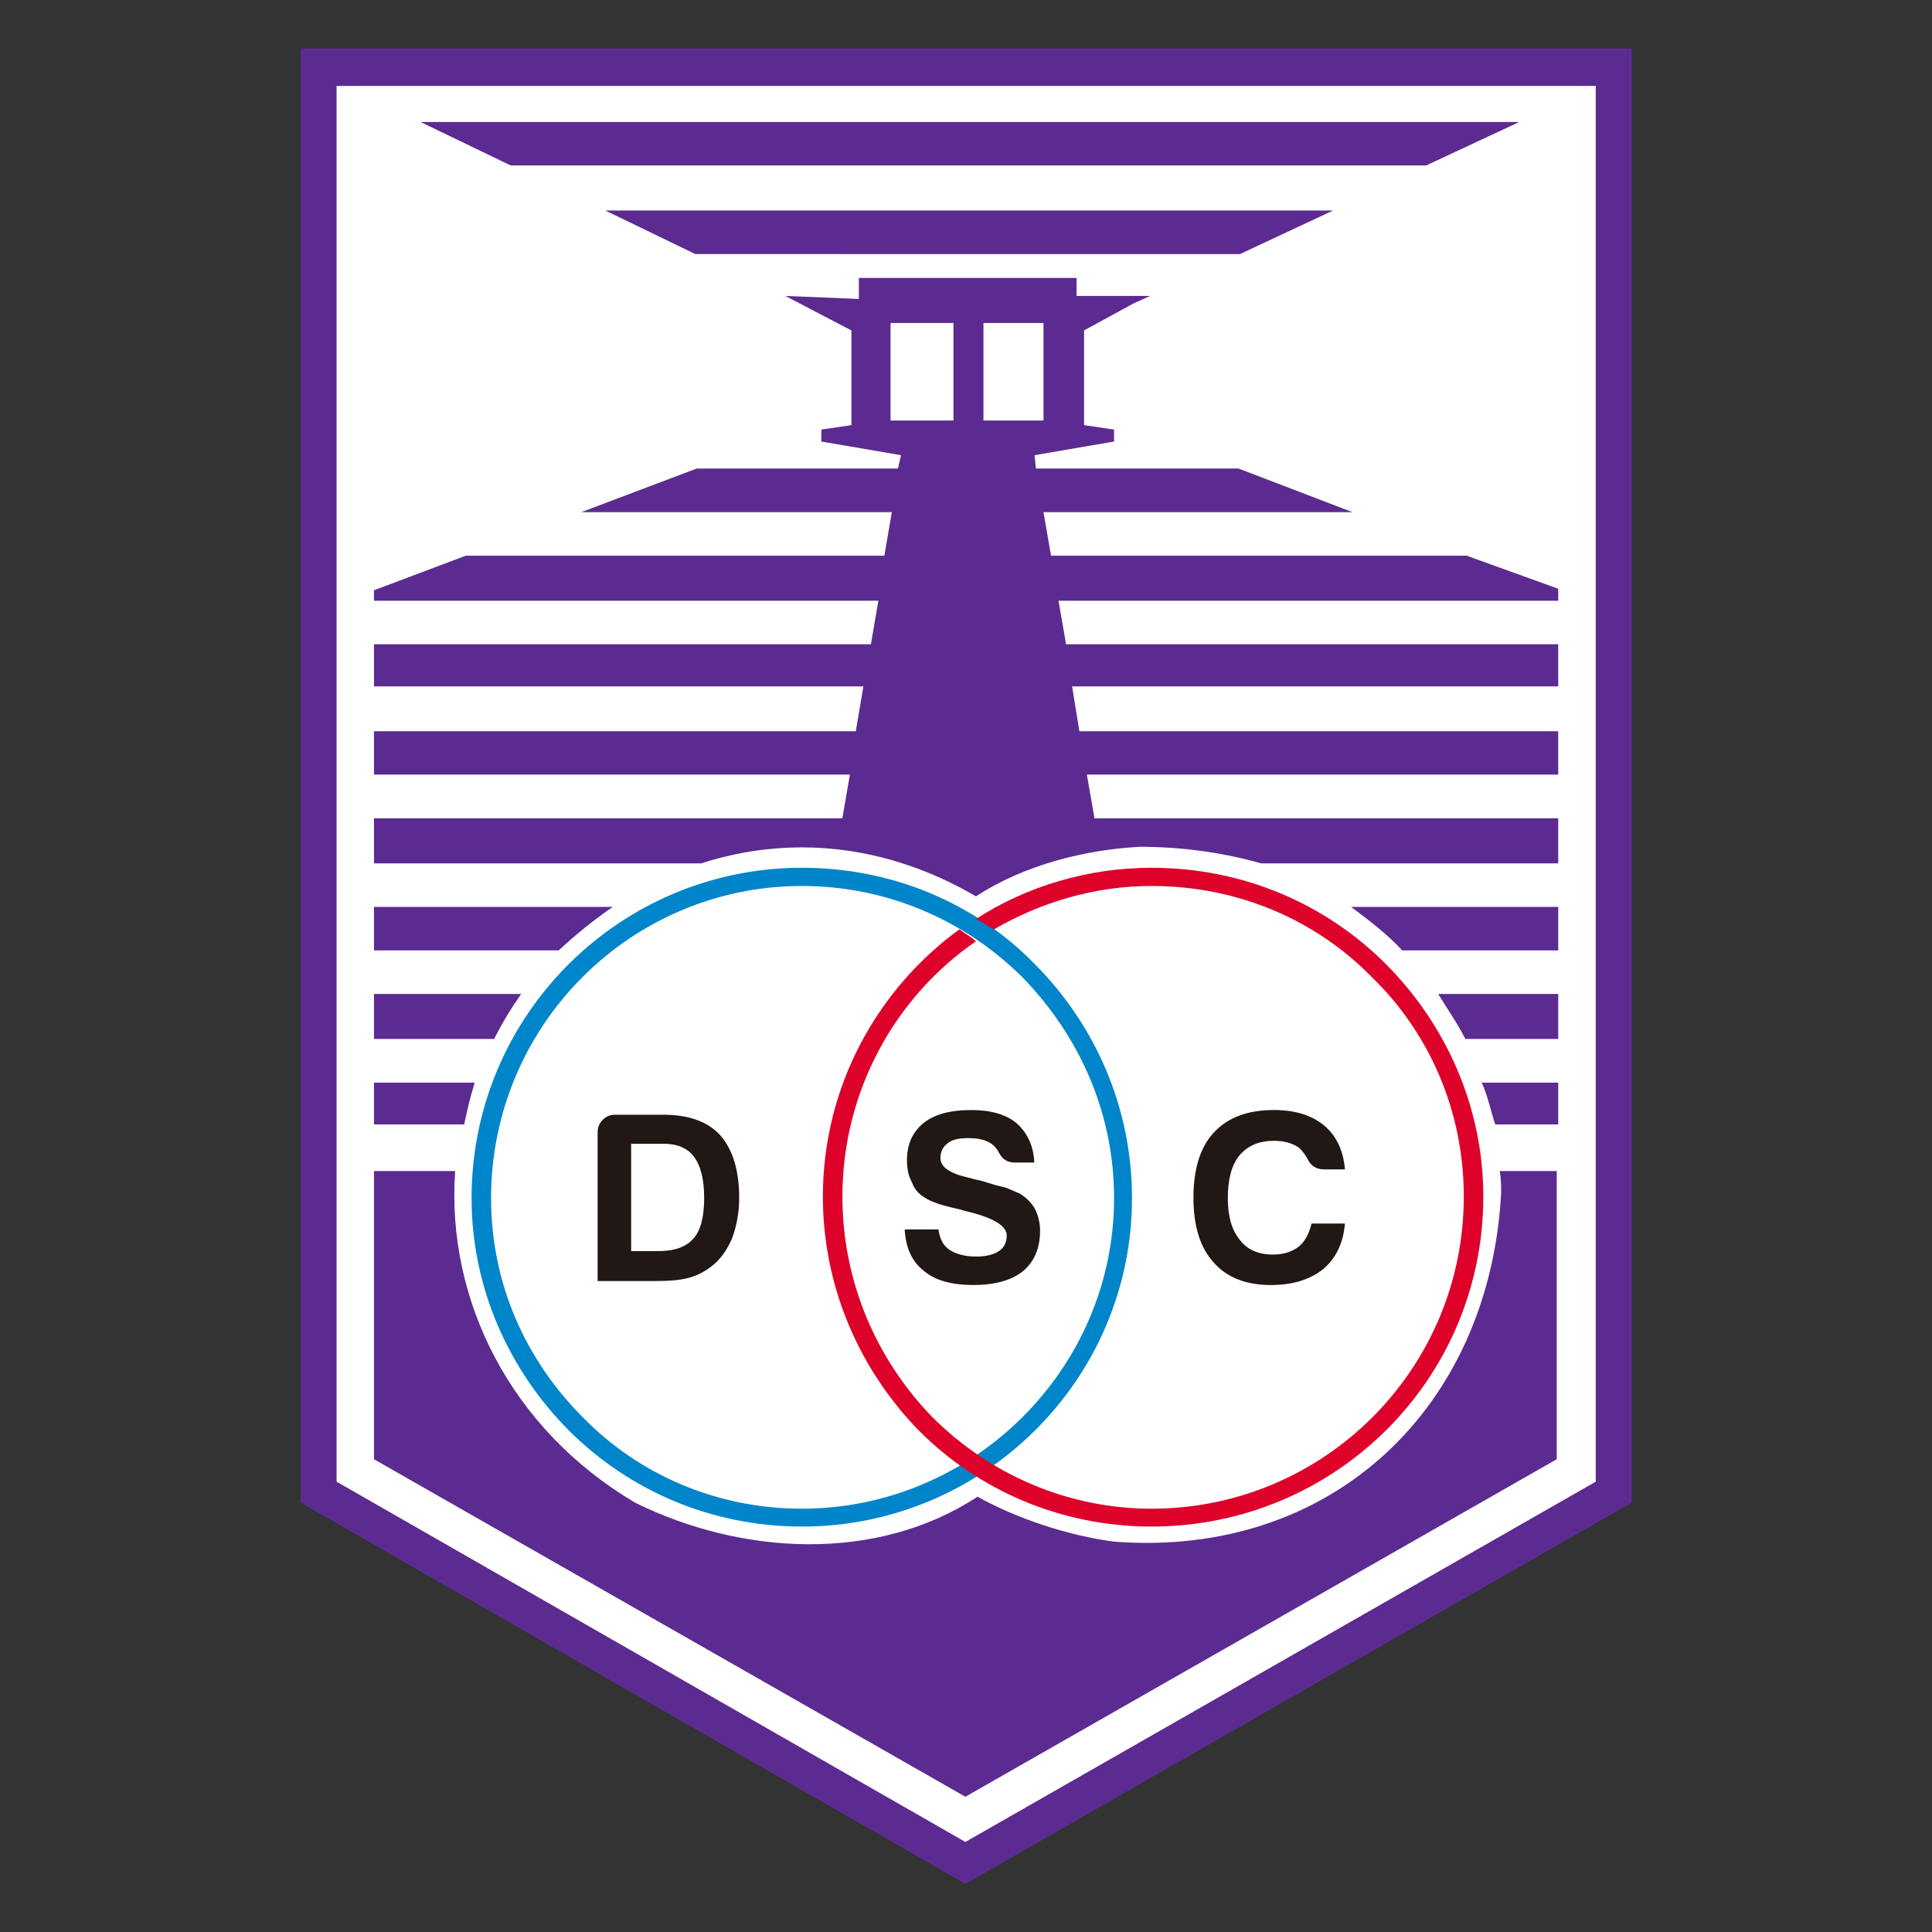 <?xml version="1.0" encoding="UTF-8" standalone="no"?>
<svg
   xmlns:dc="http://purl.org/dc/elements/1.1/"
   xmlns:cc="http://creativecommons.org/ns#"
   xmlns:rdf="http://www.w3.org/1999/02/22-rdf-syntax-ns#"
   xmlns:svg="http://www.w3.org/2000/svg"
   xmlns="http://www.w3.org/2000/svg"
   xmlns:sodipodi="http://sodipodi.sourceforge.net/DTD/sodipodi-0.dtd"
   xmlns:inkscape="http://www.inkscape.org/namespaces/inkscape"
   width="1000"
   height="1000"
   viewBox="0 0 750 750"
   version="1.1"
   id="svg37"
   sodipodi:docname="Defensor Sporting Club.svg"
   inkscape:version="1.0.1 (3bc2e813f5, 2020-09-07)">
  <rect x="0" y="0" width="750" height="750" fill="#333333" stroke="none"/>
  <defs
     id="defs41" />
  <sodipodi:namedview
     pagecolor="#ffffff"
     bordercolor="#666666"
     borderopacity="1"
     objecttolerance="10"
     gridtolerance="10"
     guidetolerance="10"
     inkscape:pageopacity="0"
     inkscape:pageshadow="2"
     inkscape:window-width="1920"
     inkscape:window-height="1017"
     id="namedview39"
     showgrid="false"
     inkscape:zoom="0.80557995"
     inkscape:cx="500"
     inkscape:cy="500"
     inkscape:window-x="-8"
     inkscape:window-y="-8"
     inkscape:window-maximized="1"
     inkscape:current-layer="svg37"
     inkscape:document-rotation="0"
     units="px" />
  <g
     id="g886"
     transform="matrix(2.793,0,0,2.793,-803.783,-456.981)">
    <g
       id="surface1">
      <path
         style="fill:#5c2b91;fill-opacity:1;fill-rule:evenodd;stroke:none"
         d="M 421.961,425.457 329.57,372.469 V 170.34 h 185.008 v 202.129 z m 0,0"
         id="path2" />
      <path
         style="fill:#ffffff;fill-opacity:1;fill-rule:nonzero;stroke:none"
         d="m 421.961,419.629 87.617,-50.074 V 175.562 H 334.566 v 193.992 z m 0,0"
         id="path4" />
      <path
         style="fill:#5c2b91;fill-opacity:1;fill-rule:evenodd;stroke:none"
         d="m 496.238,326.383 c 0.188,1.043 0.188,2.07 0.188,3.121 -1.652,29.832 -23.547,50.695 -53.797,48.387 -6.254,-0.828 -13.355,-3.117 -18.98,-6.25 -13.988,9.195 -32.781,8.152 -47.582,0.836 -17.309,-10.223 -26.277,-28.168 -25.02,-46.094 h -11.281 v 40.055 l 82.195,46.91 82.195,-46.91 v -40.055 z m 0,0"
         id="path6" />
      <path
         style="fill:#5c2b91;fill-opacity:1;fill-rule:evenodd;stroke:none"
         d="M 460.129,198.93 473.074,192.875 H 371.914 l 12.512,6.055 z m 0,0"
         id="path8" />
      <path
         style="fill:#5c2b91;fill-opacity:1;fill-rule:evenodd;stroke:none"
         d="m 356.465,308.02 c 1.047,-2.082 2.297,-4.168 3.754,-6.254 h -20.453 v 6.254 z m 0,0"
         id="path10" />
      <path
         style="fill:#5c2b91;fill-opacity:1;fill-rule:evenodd;stroke:none"
         d="m 365.434,295.711 c 2.496,-2.297 4.793,-4.16 7.516,-6.043 h -33.184 v 6.043 z m 0,0"
         id="path12" />
      <path
         style="fill:#5c2b91;fill-opacity:1;fill-rule:evenodd;stroke:none"
         d="m 475.574,289.668 c 2.5,1.883 4.996,3.746 7.098,6.043 h 21.691 v -6.043 z m 0,0"
         id="path14" />
      <path
         style="fill:#5c2b91;fill-opacity:1;fill-rule:evenodd;stroke:none"
         d="m 487.684,301.766 c 1.262,2.086 2.711,4.164 3.773,6.254 h 12.906 v -6.254 z m 0,0"
         id="path16" />
      <path
         style="fill:#5c2b91;fill-opacity:1;fill-rule:evenodd;stroke:none"
         d="m 493.734,314.09 c 0.836,1.832 1.238,3.922 1.871,5.812 h 8.758 v -5.812 z m 0,0"
         id="path18" />
      <path
         style="fill:#5c2b91;fill-opacity:1;fill-rule:evenodd;stroke:none"
         d="m 486.008,186.613 12.934,-6.039 H 346.242 l 12.516,6.039 z m 0,0"
         id="path20" />
      <path
         style="fill:#5c2b91;fill-opacity:1;fill-rule:evenodd;stroke:none"
         d="m 352.301,319.902 c 0.402,-1.891 0.812,-3.746 1.465,-5.809 h -14 v 5.809 z m 0,0"
         id="path22" />
      <path
         style="fill:#5c2b91;fill-opacity:1;fill-rule:evenodd;stroke:none"
         d="m 424.477,208.508 v 13.555 h 8.344 v -13.555 z m -4.172,2.711 v -2.711 h -8.742 v 13.555 h 8.742 z m 42.758,72.395 c -5.215,-1.473 -10.836,-2.301 -16.898,-2.301 -7.512,0.406 -16.07,2.508 -22.727,6.891 -12.516,-7.309 -25.875,-8.555 -38.184,-4.59 h -45.488 v -6.262 h 65.098 l 1.047,-6.07 h -66.145 v -6.023 h 66.961 l 1.062,-6.242 h -68.023 v -5.852 h 69.066 l 1.035,-6.055 h -70.102 v -1.453 l 12.758,-4.805 h 58.18 l 1.035,-6.047 H 368.562 l 16.066,-6.07 h 27.961 l 0.426,-1.852 -11.074,-1.898 v -1.664 l 4.184,-0.613 v -13.164 l -3.969,-2.066 -5.207,-2.727 10.211,0.418 v -2.922 h 30.254 V 204.75 h 10.23 l -2.301,1.035 -6.883,3.758 v 13.164 l 4.168,0.613 v 1.664 l -11.055,1.898 0.195,1.852 h 28.148 l 15.859,6.07 h -42.957 l 1.051,6.047 h 57.762 l 12.73,4.594 v 1.664 h -69.453 l 1.047,6.055 h 68.406 v 5.852 h -67.566 l 1.016,6.242 h 66.551 v 6.023 h -65.512 l 1.059,6.07 h 64.453 v 6.262 z m 0,0"
         id="path24" />
      <path
         style="fill:#0085ca;fill-opacity:1;fill-rule:evenodd;stroke:none"
         d="m 399.238,373.309 c -11.902,0 -22.75,-4.789 -30.465,-12.723 -7.926,-7.941 -12.734,-18.551 -12.734,-30.441 0,-24.004 19.41,-43.387 43.199,-43.387 11.879,0 22.723,4.793 30.672,12.711 7.699,7.926 12.719,18.543 12.719,30.676 0,23.758 -19.621,43.164 -43.391,43.164 m 32.336,-75.727 c -8.137,-8.336 -19.621,-13.355 -32.336,-13.355 -25.246,0 -45.91,20.453 -45.91,45.918 0,12.496 5.223,23.984 13.574,32.34 8.359,8.328 19.801,13.309 32.336,13.309 25.238,0 45.883,-20.414 45.883,-45.648 0,-12.738 -5.211,-24.203 -13.547,-32.562"
         id="path26" />
      <path
         style="fill:#de022b;fill-opacity:1;fill-rule:evenodd;stroke:none"
         d="m 447.836,375.793 c -12.523,0 -24.012,-4.988 -32.316,-13.32 -8.145,-8.344 -13.363,-19.828 -13.363,-32.547 0,-15.227 7.504,-28.797 18.977,-37.141 0.828,0.629 1.672,1.055 2.301,1.664 -11.266,7.738 -18.562,20.867 -18.562,35.477 0,11.898 4.789,22.719 12.504,30.66 7.934,7.934 18.781,12.723 30.461,12.723 23.988,0 43.398,-19.406 43.398,-43.383 0,-11.914 -4.801,-22.738 -12.734,-30.457 -7.719,-7.918 -18.574,-12.711 -30.664,-12.711 -7.926,0 -15.434,2.281 -21.898,6.027 -0.828,-0.418 -1.691,-1.039 -2.504,-1.441 7.082,-4.586 15.641,-7.117 24.402,-7.117 12.73,0 24.191,5.016 32.539,13.355 8.34,8.359 13.574,19.824 13.574,32.344 0,25.453 -20.664,45.867 -46.113,45.867"
         id="path28" />
      <path
         style="fill:#211714;fill-opacity:1;fill-rule:nonzero;stroke:none"
         d="m 375.508,337.508 h 3.812 c 2.223,0 3.844,-0.586 4.844,-1.75 0.988,-1.066 1.492,-2.957 1.492,-5.648 0,-2.598 -0.488,-4.5 -1.434,-5.73 -0.871,-1.199 -2.32,-1.797 -4.285,-1.797 h -4.43 z m -4.656,4.164 v -20.688 c 0,-0.684 0.234,-1.246 0.715,-1.73 0.461,-0.48 1.055,-0.703 1.727,-0.703 h 6.645 c 3.535,0 6.176,0.934 7.934,2.832 1.742,1.984 2.652,4.863 2.652,8.727 0,2.07 -0.371,3.934 -0.973,5.582 -0.719,1.703 -1.672,3.004 -2.836,3.898 -0.977,0.773 -2.027,1.316 -3.156,1.617 -1.07,0.32 -2.68,0.465 -4.883,0.465 z m 0,0"
         id="path30" />
      <path
         style="fill:#211714;fill-opacity:1;fill-rule:nonzero;stroke:none"
         d="m 413.531,334.492 h 4.691 c 0.184,1.34 0.684,2.277 1.531,2.832 0.914,0.609 2.148,0.938 3.707,0.938 1.387,0 2.438,-0.262 3.16,-0.754 0.723,-0.473 1.09,-1.215 1.09,-2.156 0,-1.438 -2.043,-2.586 -6.066,-3.492 l -0.113,-0.062 -0.551,-0.137 c -2.281,-0.496 -3.812,-1.008 -4.594,-1.551 -0.871,-0.484 -1.504,-1.195 -1.848,-2.152 -0.457,-0.816 -0.695,-1.832 -0.695,-3.074 0,-2.219 0.77,-3.922 2.293,-5.168 1.531,-1.23 3.742,-1.816 6.66,-1.816 2.73,0 4.844,0.617 6.32,1.863 1.523,1.383 2.328,3.195 2.426,5.434 h -2.703 c -1.043,0 -1.75,-0.469 -2.219,-1.387 -0.227,-0.441 -0.547,-0.852 -0.953,-1.164 -0.781,-0.574 -1.887,-0.844 -3.277,-0.844 -1.332,0 -2.309,0.215 -2.895,0.723 -0.664,0.488 -1,1.184 -1,2.074 0,1.211 1.305,2.121 3.895,2.703 0.762,0.211 1.32,0.336 1.672,0.406 0.824,0.25 1.504,0.457 2.125,0.637 0.594,0.145 1.09,0.277 1.453,0.363 0.609,0.266 1.242,0.523 1.867,0.797 0.887,0.547 1.609,1.242 2.098,2.09 0.484,0.949 0.738,1.973 0.738,3.098 0,2.402 -0.801,4.301 -2.406,5.633 -1.621,1.273 -3.926,1.895 -6.883,1.895 -3.027,0 -5.332,-0.656 -6.848,-1.957 -1.668,-1.289 -2.551,-3.227 -2.676,-5.77"
         id="path32" />
      <path
         style="fill:#211714;fill-opacity:1;fill-rule:nonzero;stroke:none"
         d="m 474.715,333.676 c -0.215,2.688 -1.234,4.809 -3.004,6.324 -1.852,1.48 -4.273,2.223 -7.289,2.223 -3.496,0 -6.156,-1.07 -7.984,-3.172 -1.828,-2.023 -2.777,-5.004 -2.777,-8.941 0,-4.02 0.949,-7.062 2.824,-9.066 1.922,-2.102 4.715,-3.145 8.352,-3.145 2.953,0 5.289,0.723 7.059,2.207 1.672,1.445 2.605,3.457 2.82,6.043 h -2.891 c -1.074,0 -1.82,-0.465 -2.289,-1.422 -0.324,-0.578 -0.688,-1.094 -1.16,-1.551 -0.879,-0.652 -2.062,-0.996 -3.539,-0.996 -2.062,0 -3.648,0.684 -4.773,2.02 -1.09,1.336 -1.625,3.312 -1.625,5.91 0,2.516 0.535,4.434 1.625,5.781 1.023,1.387 2.574,2.098 4.641,2.098 1.426,0 2.602,-0.355 3.566,-1.086 0.855,-0.688 1.445,-1.742 1.805,-3.227 z m 0,0"
         id="path34" />
    </g>
  </g>
</svg>
